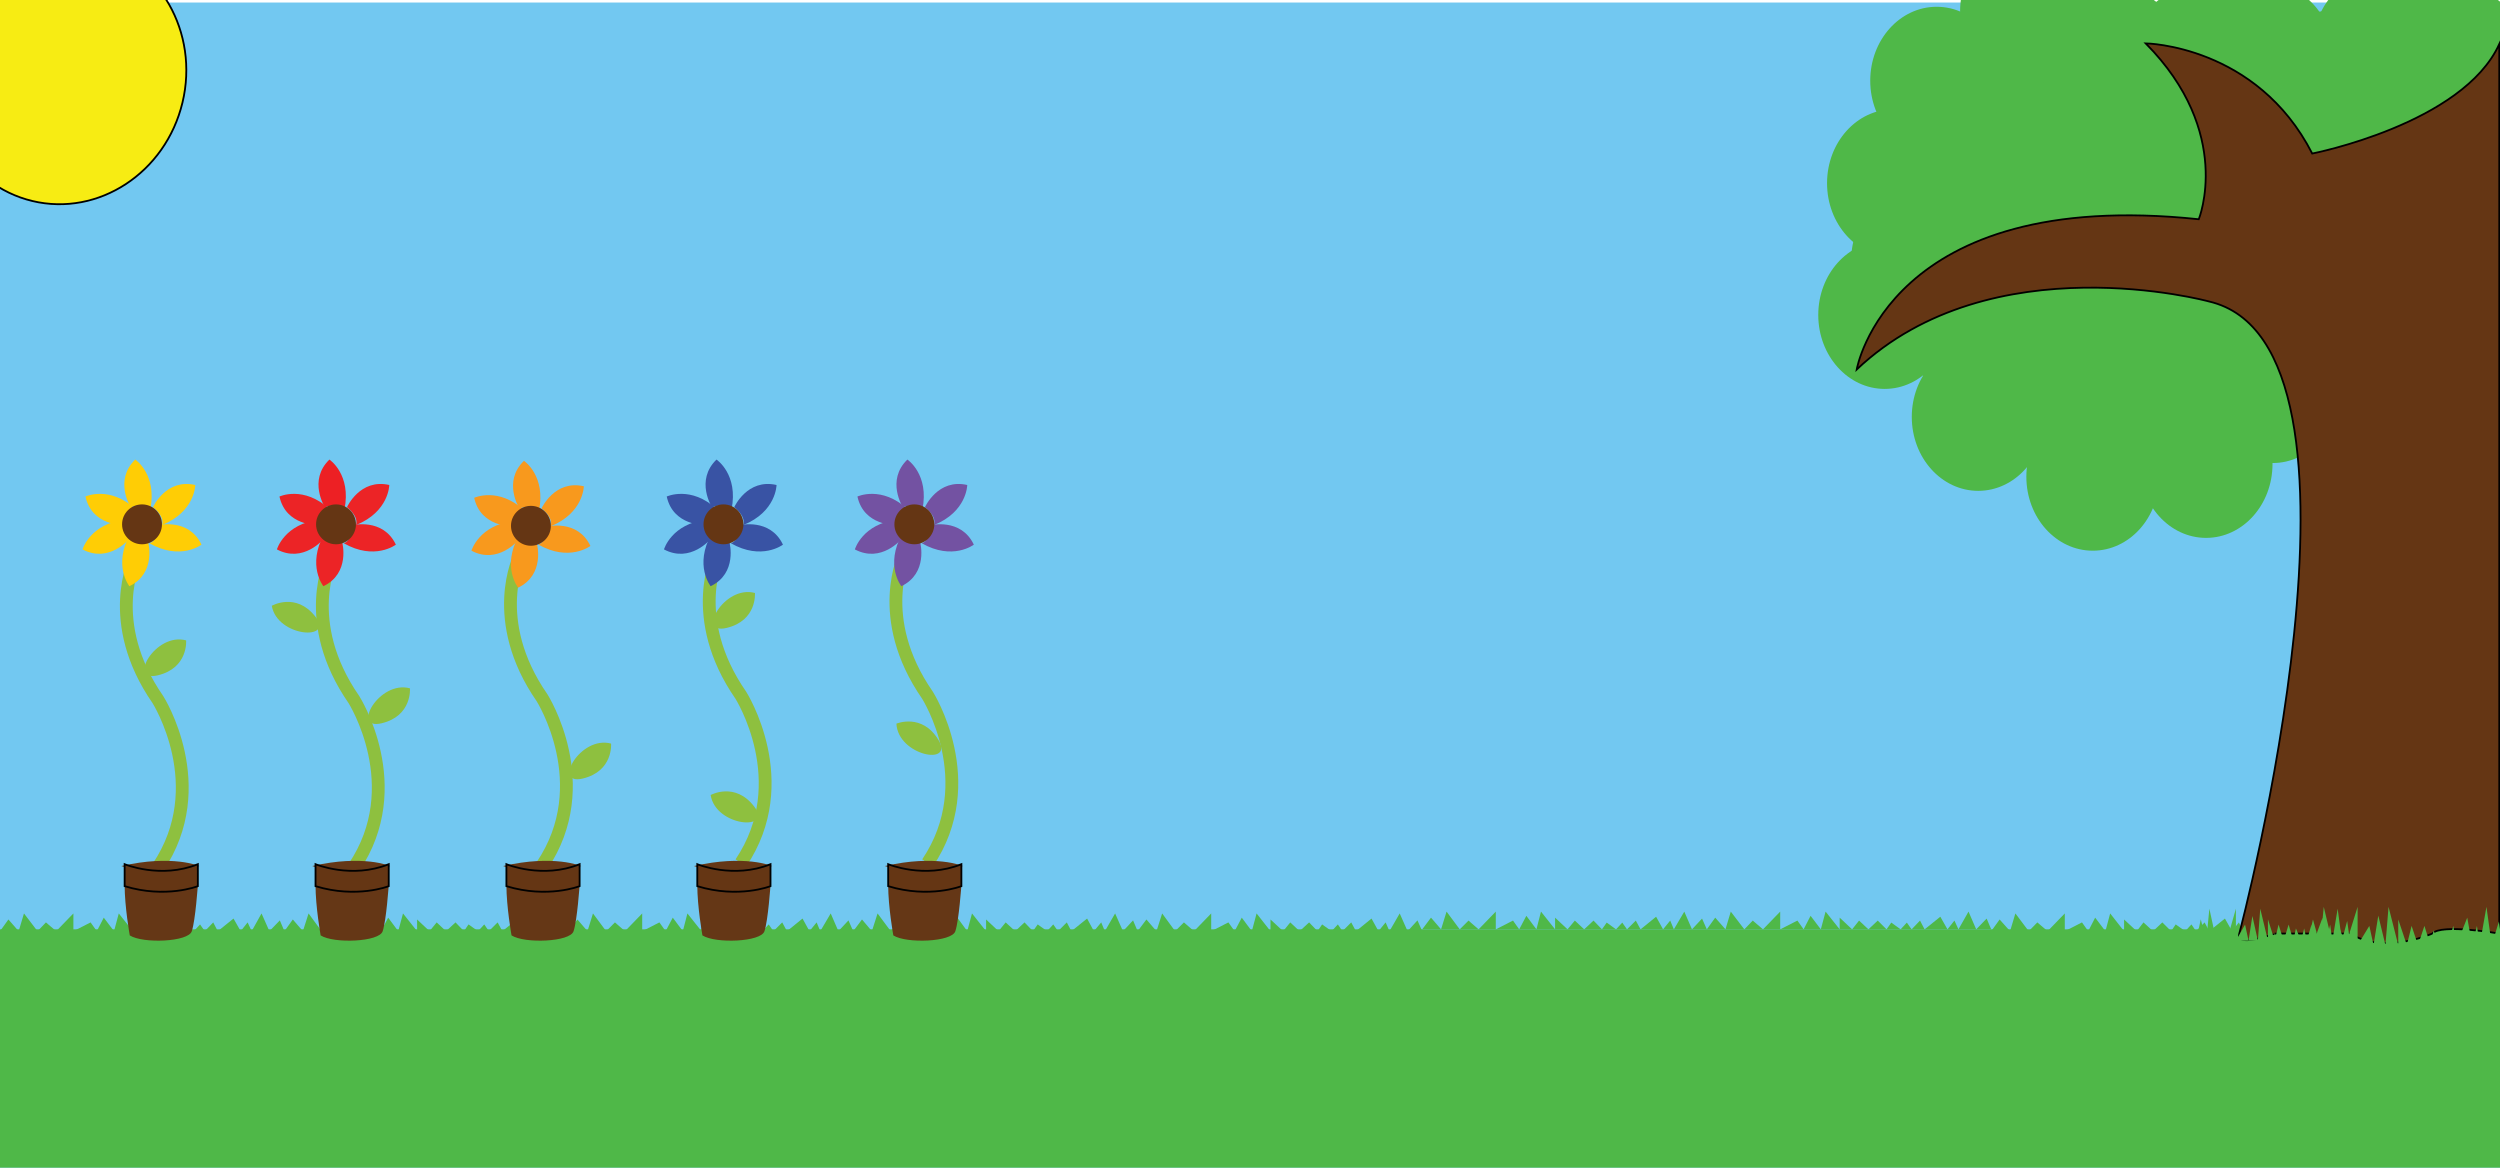 <?xml version="1.0" encoding="utf-8"?>
<!-- Generator: Adobe Illustrator 20.0.0, SVG Export Plug-In . SVG Version: 6.00 Build 0)  -->
<svg version="1.1" id="Layer_1" xmlns="http://www.w3.org/2000/svg" xmlns:xlink="http://www.w3.org/1999/xlink" x="0px" y="0px"
	 viewBox="0 0 1366 638" style="enable-background:new 0 0 1366 638;" xml:space="preserve">
<style type="text/css">
	.st0{fill:#72C8F1;}
	.st1{fill:#4FB848;}
	.st2{fill:#F7EC13;stroke:#000000;stroke-miterlimit:10;}
	.st3{display:none;}
	.st4{display:inline;}
	.st5{fill:#F5EB14;stroke:#000000;stroke-miterlimit:10;}
	.st6{fill:#653614;stroke:#000000;stroke-miterlimit:10;}
	.st7{fill:none;stroke:#8EC03F;stroke-width:7;stroke-miterlimit:10;}
	.st8{fill:#653716;}
	.st9{fill:#FFCD05;}
	.st10{fill:#653614;}
	.st11{fill:#EC2426;}
	.st12{fill:#ED2024;}
	.st13{fill:#F8991D;}
	.st14{fill:#3953A4;}
	.st15{fill:#7352A2;}
	.st16{fill:#8EC03F;}
</style>
<g id="Layer_1_1_">
	<rect y="1.4" class="st0" width="1366" height="636.8"/>
	<ellipse class="st1" cx="1120.5" cy="152.3" rx="36.3" ry="40.4"/>
	<ellipse class="st1" cx="1190.3" cy="112" rx="36.3" ry="40.4"/>
	<ellipse class="st1" cx="1120.5" cy="152.3" rx="36.3" ry="40.4"/>
	<ellipse class="st1" cx="1135.7" cy="106.6" rx="36.3" ry="40.4"/>
	<ellipse class="st1" cx="1179.9" cy="71.6" rx="36.3" ry="40.4"/>
	<ellipse class="st1" cx="1084.2" cy="106.6" rx="36.3" ry="40.4"/>
	<ellipse class="st1" cx="1156.8" cy="33.7" rx="36.3" ry="40.4"/>
	<ellipse class="st1" cx="1107.3" cy="57" rx="36.3" ry="40.4"/>
	<ellipse class="st1" cx="1172.1" cy="172.1" rx="36.3" ry="40.4"/>
	<ellipse class="st1" cx="1135.7" cy="202.5" rx="36.3" ry="40.4"/>
	<ellipse class="st1" cx="1080.9" cy="182.6" rx="36.3" ry="40.4"/>
	<ellipse class="st1" cx="1047.8" cy="142.2" rx="36.3" ry="40.4"/>
	<ellipse class="st1" cx="1202.3" cy="187.3" rx="36.3" ry="40.4"/>
	<ellipse class="st1" cx="1272.1" cy="46.4" rx="36.3" ry="40.4"/>
	<ellipse class="st1" cx="1238.7" cy="31.3" rx="36.3" ry="40.4"/>
	<ellipse class="st1" cx="1323.9" cy="44.1" rx="36.3" ry="40.4"/>
	<ellipse class="st1" cx="1344.8" cy="33.7" rx="36.3" ry="40.4"/>
	<ellipse class="st1" cx="1300.1" cy="25.8" rx="36.3" ry="40.4"/>
	<ellipse class="st1" cx="1199.5" cy="33.7" rx="36.3" ry="40.4"/>
	<ellipse class="st1" cx="1241.8" cy="212.6" rx="36.3" ry="40.4"/>
	<ellipse class="st1" cx="1179.9" cy="212.6" rx="36.3" ry="40.4"/>
	
		<ellipse transform="matrix(0.233 -0.973 0.973 0.233 -12.978 64.324)" class="st2" cx="34.3" cy="40.4" rx="71.4" ry="67.2"/>
	<ellipse class="st1" cx="1058.2" cy="44.1" rx="36.3" ry="40.4"/>
	<ellipse class="st1" cx="1034.6" cy="100.1" rx="36.3" ry="40.4"/>
	<ellipse class="st1" cx="1029.8" cy="172.1" rx="36.3" ry="40.4"/>
	<ellipse class="st1" cx="1080.9" cy="227.8" rx="36.3" ry="40.4"/>
	<ellipse class="st1" cx="1107.3" cy="6.1" rx="36.3" ry="40.4"/>
	<ellipse class="st1" cx="1143.5" cy="260.5" rx="36.3" ry="40.4"/>
	<ellipse class="st1" cx="1205.4" cy="253.5" rx="36.3" ry="40.4"/>
</g>
<g id="Layer_2">
	<polygon class="st1" points="0,508.8 4.6,502.4 10.2,508.8 13.1,499.1 20.5,508.8 25.1,504 30.7,508.8 40.1,499.1 40.1,508.8 
		49.5,504 52.9,508.8 56.7,501.4 62.3,508.8 64.9,499.1 72.6,508.8 72.6,502.4 79.4,508.8 83.2,504 88.3,508.8 93.4,504 98.2,508.8 
		100.7,505.1 105.9,508.8 109.3,505.1 111.9,508.8 116.5,504 119,508.8 127.6,501.9 131.5,508.8 135.3,504 137.5,508.8 142.9,499.1 
		147.2,508.8 152.9,502.9 155.4,508.8 	"/>
	<rect x="-1" y="507.8" class="st1" width="1367" height="130.3"/>
	<polygon class="st1" points="155.4,508.8 160,502.4 165.5,508.8 168.6,499.1 175.7,508.8 180.5,504 186,508.8 195.4,499.1 
		195.4,508.8 204.8,504 208.2,508.8 212.1,501.4 217.6,508.8 220.2,499.1 227.9,508.8 227.9,502.4 234.7,508.8 238.6,504 
		243.7,508.8 248.9,504 253.5,508.8 256,505.1 261.2,508.8 264.6,505.1 267.1,508.8 271.9,504 274.5,508.8 283,501.9 286.8,508.8 
		290.7,504 292.8,508.8 298.4,499.1 302.7,508.8 308.1,502.9 310.7,508.8 	"/>
	<polygon class="st1" points="310.7,508.8 315.5,502.4 321,508.8 324,499.1 331.2,508.8 336,504 341.5,508.8 350.9,499.1 
		350.9,508.8 360.3,504 363.7,508.8 367.6,501.4 373.1,508.8 375.6,499.1 383.3,508.8 383.3,502.4 390.2,508.8 394.1,504 
		399.2,508.8 404.3,504 408.9,508.8 411.5,505.1 416.6,508.8 420,505.1 422.6,508.8 427.4,504 430,508.8 438.5,501.9 442.3,508.8 
		446.2,504 448.2,508.8 453.9,499.1 458.1,508.8 463.6,502.9 466.2,508.8 	"/>
	<polygon class="st1" points="466.2,508.8 471,502.4 476.4,508.8 479.5,499.1 486.7,508.8 491.5,504 496.9,508.8 506.3,499.1 
		506.3,508.8 515.7,504 519.1,508.8 523.1,501.4 528.5,508.8 531.1,499.1 538.8,508.8 538.8,502.4 545.6,508.8 549.5,504 
		554.7,508.8 559.8,504 564.4,508.8 567,505.1 572.1,508.8 575.5,505.1 578.1,508.8 582.9,504 585.4,508.8 594,501.9 597.7,508.8 
		601.7,504 603.7,508.8 609.3,499.1 613.6,508.8 619.1,502.9 621.6,508.8 	"/>
	<polygon class="st1" points="621.6,508.8 626.4,502.4 631.9,508.8 635,499.1 642.1,508.8 646.9,504 652.4,508.8 661.8,499.1 
		661.8,508.8 671.2,504 674.6,508.8 678.5,501.4 684,508.8 686.6,499.1 694.2,508.8 694.2,502.4 701.1,508.8 705,504 710.1,508.8 
		715.3,504 719.9,508.8 722.4,505.1 727.6,508.8 731,505.1 733.5,508.8 738.3,504 740.9,508.8 749.4,501.9 753.2,508.8 757.1,504 
		759.2,508.8 764.8,499.1 769.1,508.8 774.5,502.9 777.1,508.8 	"/>
	<polygon class="st1" points="777.1,507.8 781.9,501.4 787.4,507.8 790.4,498.1 797.6,507.8 802.4,503 807.9,507.8 817.3,498.1 
		817.3,507.8 826.7,503 830.1,507.8 834,500.4 839.5,507.8 842,498.1 849.7,507.8 849.7,501.4 856.5,507.8 860.5,503 865.6,507.8 
		870.7,503 875.3,507.8 877.9,504.1 883,507.8 886.4,504.1 889,507.8 893.8,503 896.4,507.8 904.9,500.9 908.7,507.8 912.6,503 
		914.6,507.8 920.3,498.1 924.5,507.8 930,501.9 932.6,507.8 	"/>
	<polygon class="st1" points="932.6,507.8 937.2,501.4 942.8,507.8 945.7,498.1 953.1,507.8 957.7,503 963.3,507.8 972.7,498.1 
		972.7,507.8 982.1,503 985.5,507.8 989.3,500.4 994.9,507.8 997.5,498.1 1005.2,507.8 1005.2,501.4 1012,507.8 1015.8,503 
		1020.9,507.8 1026,503 1030.8,507.8 1033.4,504.1 1038.5,507.8 1041.9,504.1 1044.5,507.8 1049.1,503 1051.6,507.8 1060.2,500.9 
		1064.1,507.8 1067.9,503 1070.1,507.8 1075.6,498.1 1079.8,507.8 1085.5,501.9 1088,507.8 	"/>
	<polygon class="st1" points="1088,508.8 1092.6,502.4 1098.3,508.8 1101.2,499.1 1108.5,508.8 1113.2,504 1118.8,508.8 
		1128.2,499.1 1128.2,508.8 1137.6,504 1141,508.8 1144.8,501.4 1150.4,508.8 1153,499.1 1160.6,508.8 1160.6,502.4 1167.5,508.8 
		1171.2,504 1176.4,508.8 1181.5,504 1186.3,508.8 1188.8,505.1 1194,508.8 1197.4,505.1 1199.9,508.8 1204.6,504 1207.1,508.8 
		1215.7,501.9 1219.6,508.8 1223.3,504 1225.6,508.8 1231,499.1 1235.3,508.8 1240.9,502.9 1243.5,508.8 	"/>
</g>
<g id="Layer_4" class="st3">
	<g class="st4">
		<path class="st2" d="M978.1,196.8c0,0,35,16.4,84,0c0,0,9.8,11.5,0,26.4c0,0-56.4,14.8-84-2.9
			C978.1,220.2,967.7,213.8,978.1,196.8z"/>
		<path class="st2" d="M982.4,237.3c0,0,38,18.1,73.3,0.5c2.3,16.6-7.7,23.2-7.7,23.2s-30.7,19.8-57.2-1.9
			C982.4,250.8,982.4,237.3,982.4,237.3z"/>
		<path class="st2" d="M978.2,220.2c0,0,19,18.8,83.4,2.9c0,0,2.7,12-4.8,20.6c0,0-35.1,16.6-74.3,0
			C982.4,243.8,970.6,230.6,978.2,220.2z"/>
		<path class="st5" d="M978.1,196.8c0,0,41.8,16,84,0C1024.8,179.4,978.1,196.8,978.1,196.8z"/>
	</g>
</g>
<g id="Layer_3">
	<path class="st6" d="M1223.5,510.3c0,0,85.5-322.1-16.6-345.6c0,0-118.6-32.4-192.4,37.2c0,0,17.2-100,186.9-82.1
		c0,0,19.3-47.3-29-96.1c0,0,60.7,0.9,91,60.2c0,0,82.3-16.1,102.2-59.8v486c0,0-31.8-5.5-36.6,0c0,0-26.2,11.8-44.8,0
		c0,0-42.1,0-41.4,0C1242.8,510.3,1221.6,518,1223.5,510.3z"/>
</g>
<g id="Layer_5">
	<polygon class="st1" points="1200,514 1202.5,502.3 1205.5,514 1207.2,496.5 1211,514 1213.6,505.2 1216.7,514 1221.7,496.5 
		1221.7,514 1226.7,505.2 1228.6,514 1230.7,500.5 1233.7,514 1235,496.5 1239.2,514 1239.2,502.3 1242.9,514 1245,505.2 
		1247.8,514 1250.5,505.2 1253.1,514 1254.5,507.3 1257.3,514 1259,507.3 1260.4,514 1263,505.2 1264.4,514 1269,501.5 1271.1,514 
		1273.2,505.2 1274.4,514 1277.3,496.5 1279.6,514 1282.5,503.2 1284,514 	"/>
	<polygon class="st1" points="1260.7,516.4 1263.8,502.4 1267.7,516.4 1269.7,495.5 1274.7,516.4 1277.9,505.9 1281.7,516.4 
		1288.2,495.5 1288.2,516.4 1294.6,505.9 1296.9,516.4 1299.5,500.3 1303.4,516.4 1305.1,495.5 1310.4,516.4 1310.4,502.4 
		1315.1,516.4 1317.7,505.9 1321.2,516.4 1324.7,505.9 1328,516.4 1329.7,508.4 1333.2,516.4 1335.6,508.4 1337.3,516.4 
		1340.5,505.9 1342.2,516.4 1348.1,501.4 1350.8,516.4 1353.4,505.9 1354.9,516.4 1358.6,495.5 1361.5,516.4 1365.4,503.5 
		1367.2,516.4 	"/>
</g>
<g id="Layer_6">
	<path class="st7" d="M494.6,302.6c0,0-17.4,34.6,12.2,77.3c0,0,29.9,47.2,0,91.6"/>
	<path class="st7" d="M392.6,302.6c0,0-17.4,34.6,12.2,77.3c0,0,29.9,47.2,0,91.6"/>
	<path class="st7" d="M284,304c0,0-17.4,34.6,12.2,77.3c0,0,29.9,47.2,0,91.6"/>
	<path class="st7" d="M181.2,305c0,0-17.4,34.6,12.2,77.3c0,0,29.9,47.2,0,91.6"/>
	<path class="st7" d="M74.1,305c0,0-17.4,34.6,12.2,77.3c0,0,29.9,47.2,0,91.6"/>
	<g>
		<g>
			<path class="st8" d="M68.1,483.6c0,0,19.9,6.4,40,0c0,0-1.3,19.3-3.3,25.2c-1.8,5.9-26.7,6.9-33.9,2.3
				C70.9,511.1,68.1,495.5,68.1,483.6z"/>
			<path class="st8" d="M66.3,473.2c0,0,18.6,6.9,42.6,0C108.9,473.2,94.2,466.8,66.3,473.2z"/>
		</g>
		<path class="st6" d="M68.1,472.2c0,0,19.7,8.2,40,0v12c0,0-17.5,6.9-40,0V472.2z"/>
	</g>
	<g>
		<g>
			<path class="st8" d="M172.4,483.6c0,0,19.9,6.4,40,0c0,0-1.3,19.3-3.3,25.2c-1.8,5.9-26.7,6.9-33.9,2.3
				C175.2,511.1,172.4,495.5,172.4,483.6z"/>
			<path class="st8" d="M170.6,473.2c0,0,18.6,6.9,42.6,0C213.2,473.2,198.5,466.8,170.6,473.2z"/>
		</g>
		<path class="st6" d="M172.4,472.2c0,0,19.7,8.2,40,0v12c0,0-17.5,6.9-40,0V472.2z"/>
	</g>
	<g>
		<g>
			<path class="st8" d="M276.7,483.6c0,0,19.9,6.4,40,0c0,0-1.3,19.3-3.3,25.2c-1.8,5.9-26.7,6.9-33.9,2.3
				C279.5,511.1,276.7,495.5,276.7,483.6z"/>
			<path class="st8" d="M274.9,473.2c0,0,18.6,6.9,42.6,0C317.5,473.2,302.8,466.8,274.9,473.2z"/>
		</g>
		<path class="st6" d="M276.7,472.2c0,0,19.7,8.2,40,0v12c0,0-17.5,6.9-40,0V472.2L276.7,472.2z"/>
	</g>
	<g>
		<g>
			<path class="st8" d="M381,483.6c0,0,19.9,6.4,40,0c0,0-1.3,19.3-3.3,25.2c-1.8,5.9-26.7,6.9-33.9,2.3
				C383.8,511.1,381,495.5,381,483.6z"/>
			<path class="st8" d="M379.2,473.2c0,0,18.6,6.9,42.6,0C421.8,473.2,407.1,466.8,379.2,473.2z"/>
		</g>
		<path class="st6" d="M381,472.2c0,0,19.7,8.2,40,0v12c0,0-17.5,6.9-40,0V472.2z"/>
	</g>
	<g>
		<g>
			<path class="st8" d="M485.3,483.6c0,0,19.9,6.4,40,0c0,0-1.3,19.3-3.3,25.2c-1.8,5.9-26.7,6.9-33.9,2.3
				C488.1,511.1,485.3,495.5,485.3,483.6z"/>
			<path class="st8" d="M483.5,473.2c0,0,18.6,6.9,42.6,0C526.1,473.2,511.5,466.8,483.5,473.2z"/>
		</g>
		<path class="st6" d="M485.3,472.2c0,0,19.7,8.2,40,0v12c0,0-17.5,6.9-40,0V472.2z"/>
	</g>
	<g>
		<path class="st9" d="M70.6,294.5c0,0-11,13.4-25.5,5.7c0,0,4-14,23.4-16.3C68.6,283.9,65.3,287,70.6,294.5z"/>
		<path class="st9" d="M67.6,286.9c0,0-17.4,0.5-20.9-15.6c0,0,13.2-6.2,27.5,7C74.3,278.3,69.7,278,67.6,286.9z"/>
		<path class="st9" d="M71.4,277.1c0,0-9.3-14.6,2.5-26c0,0,12.1,8.1,8.2,27.3C82.1,278.4,80.2,274.3,71.4,277.1z"/>
		<path class="st9" d="M83.6,277.1c0,0,7.1-15.8,23.1-12.1c0,0-0.1,14.6-18.2,21.9C88.4,286.9,90.7,283,83.6,277.1z"/>
		<path class="st9" d="M86.3,287c0,0,16.8-4.2,23.8,10.6c0,0-11.6,8.9-28.5-0.8C81.7,296.8,86.2,296.3,86.3,287z"/>
		<path class="st9" d="M81,296.4c0,0,4.5,16.8-10.3,23.9c0,0-9.1-11.3,0.4-28.5C71.1,292,71.7,296.4,81,296.4z"/>
		<circle class="st10" cx="77.6" cy="286.5" r="10.9"/>
	</g>
	<g>
		<path class="st11" d="M176.8,294.5c0,0-11,13.4-25.5,5.7c0,0,4-14,23.4-16.3C174.7,283.9,171.3,287,176.8,294.5z"/>
		<path class="st11" d="M173.6,286.9c0,0-17.4,0.5-20.9-15.6c0,0,13.2-6.2,27.5,7C180.3,278.3,175.8,278,173.6,286.9z"/>
		<path class="st12" d="M177.5,277.1c0,0-9.3-14.6,2.5-26c0,0,12.1,8.1,8.2,27.3C188.1,278.4,186.2,274.3,177.5,277.1z"/>
		<path class="st11" d="M189.6,277.1c0,0,7.1-15.8,23.1-12.1c0,0-0.1,14.6-18.2,21.9C194.4,286.9,196.7,283,189.6,277.1z"/>
		<path class="st11" d="M192.5,287c0,0,16.8-4.2,23.8,10.6c0,0-11.6,8.9-28.5-0.8C187.7,296.8,192.2,296.3,192.5,287z"/>
		<path class="st11" d="M187,296.4c0,0,4.5,16.8-10.3,23.9c0,0-9.1-11.3,0.4-28.5C177.2,292,177.8,296.4,187,296.4z"/>
		<circle class="st10" cx="183.6" cy="286.5" r="10.9"/>
	</g>
	<g>
		<path class="st13" d="M283.1,295.2c0,0-11,13.4-25.5,5.7c0,0,4-14,23.4-16.3C281.1,284.6,277.8,287.7,283.1,295.2z"/>
		<path class="st13" d="M280,287.6c0,0-17.4,0.5-20.9-15.6c0,0,13.2-6.2,27.5,7C286.6,279,282.2,278.7,280,287.6z"/>
		<path class="st13" d="M283.8,277.8c0,0-9.3-14.6,2.5-26c0,0,12.1,8.1,8.2,27.3C294.6,279.2,292.7,275.1,283.8,277.8z"/>
		<path class="st13" d="M295.9,277.8c0,0,7.1-15.8,23.1-12.1c0,0-0.1,14.6-18.2,21.9C300.7,287.6,303.2,283.8,295.9,277.8z"/>
		<path class="st13" d="M298.8,287.7c0,0,16.8-4.2,23.8,10.6c0,0-11.6,8.9-28.5-0.8C294.1,297.5,298.7,297,298.8,287.7z"/>
		<path class="st13" d="M293.4,297.2c0,0,4.5,16.8-10.3,23.9c0,0-9.1-11.3,0.4-28.5C283.6,292.7,284.2,297.2,293.4,297.2z"/>
		<circle class="st10" cx="290.1" cy="287.3" r="10.9"/>
	</g>
	<g>
		<path class="st14" d="M388.3,294.5c0,0-11,13.4-25.5,5.7c0,0,4-14,23.4-16.3C386.2,283.9,383,287,388.3,294.5z"/>
		<path class="st14" d="M385.2,286.9c0,0-17.4,0.5-20.9-15.6c0,0,13.2-6.2,27.5,7C391.9,278.3,387.3,278,385.2,286.9z"/>
		<path class="st14" d="M389,277.1c0,0-9.3-14.6,2.5-26c0,0,12.1,8.1,8.2,27.3C399.7,278.4,397.8,274.3,389,277.1z"/>
		<path class="st14" d="M401.2,277.1c0,0,7.1-15.8,23.1-12.1c0,0-0.1,14.6-18.2,21.9C406,286.9,408.3,283,401.2,277.1z"/>
		<path class="st14" d="M404,287c0,0,16.8-4.2,23.8,10.6c0,0-11.6,8.9-28.5-0.8C399.4,296.8,403.8,296.3,404,287z"/>
		<path class="st14" d="M398.6,296.4c0,0,4.5,16.8-10.3,23.9c0,0-9.1-11.3,0.4-28.5C388.7,292,389.4,296.4,398.6,296.4z"/>
		<circle class="st10" cx="395.3" cy="286.5" r="10.9"/>
	</g>
	<g>
		<path class="st15" d="M492.6,294.5c0,0-11,13.4-25.5,5.7c0,0,4-14,23.4-16.3C490.5,283.9,487.3,287,492.6,294.5z"/>
		<path class="st15" d="M489.4,286.9c0,0-17.4,0.5-20.9-15.6c0,0,13.2-6.2,27.5,7C496.1,278.3,491.6,278,489.4,286.9z"/>
		<path class="st15" d="M493.3,277.1c0,0-9.3-14.6,2.5-26c0,0,12.1,8.1,8.2,27.3C504,278.4,502.1,274.3,493.3,277.1z"/>
		<path class="st15" d="M505.4,277.1c0,0,7.1-15.8,23.1-12.1c0,0-0.1,14.6-18.2,21.9C510.2,286.9,512.6,283,505.4,277.1z"/>
		<path class="st15" d="M508.3,287c0,0,16.8-4.2,23.8,10.6c0,0-11.6,8.9-28.5-0.8C503.6,296.8,508.1,296.3,508.3,287z"/>
		<path class="st15" d="M502.8,296.4c0,0,4.5,16.8-10.3,23.9c0,0-9.1-11.3,0.4-28.5C493.1,292,493.7,296.4,502.8,296.4z"/>
		<circle class="st10" cx="499.6" cy="286.5" r="10.9"/>
	</g>
	<path class="st16" d="M101.7,349.9c0,0,1.3,15.1-15.5,19.1S84.8,345.3,101.7,349.9z"/>
	<path class="st16" d="M224,376.1c0,0,1.3,15.1-15.5,19.1S207.1,371.5,224,376.1z"/>
	<path class="st16" d="M148.5,331c0,0,13.2-7.6,23.8,5.9C183,350.3,151.5,348.2,148.5,331z"/>
	<path class="st16" d="M333.9,406.3c0,0,1.3,15.1-15.5,19.1C301.7,429.4,317,401.7,333.9,406.3z"/>
	<path class="st16" d="M412.5,324c0,0,1.3,15.1-15.5,19.1C380.4,347.1,395.6,319.4,412.5,324z"/>
	<path class="st16" d="M388.3,434.4c0,0,13.3-7.4,23.8,6.3C422.6,454.3,391,451.7,388.3,434.4z"/>
	<path class="st16" d="M489.8,395.4c0,0,14-5.9,22.9,8.8C521.7,418.8,490.6,412.9,489.8,395.4z"/>
</g>
</svg>
